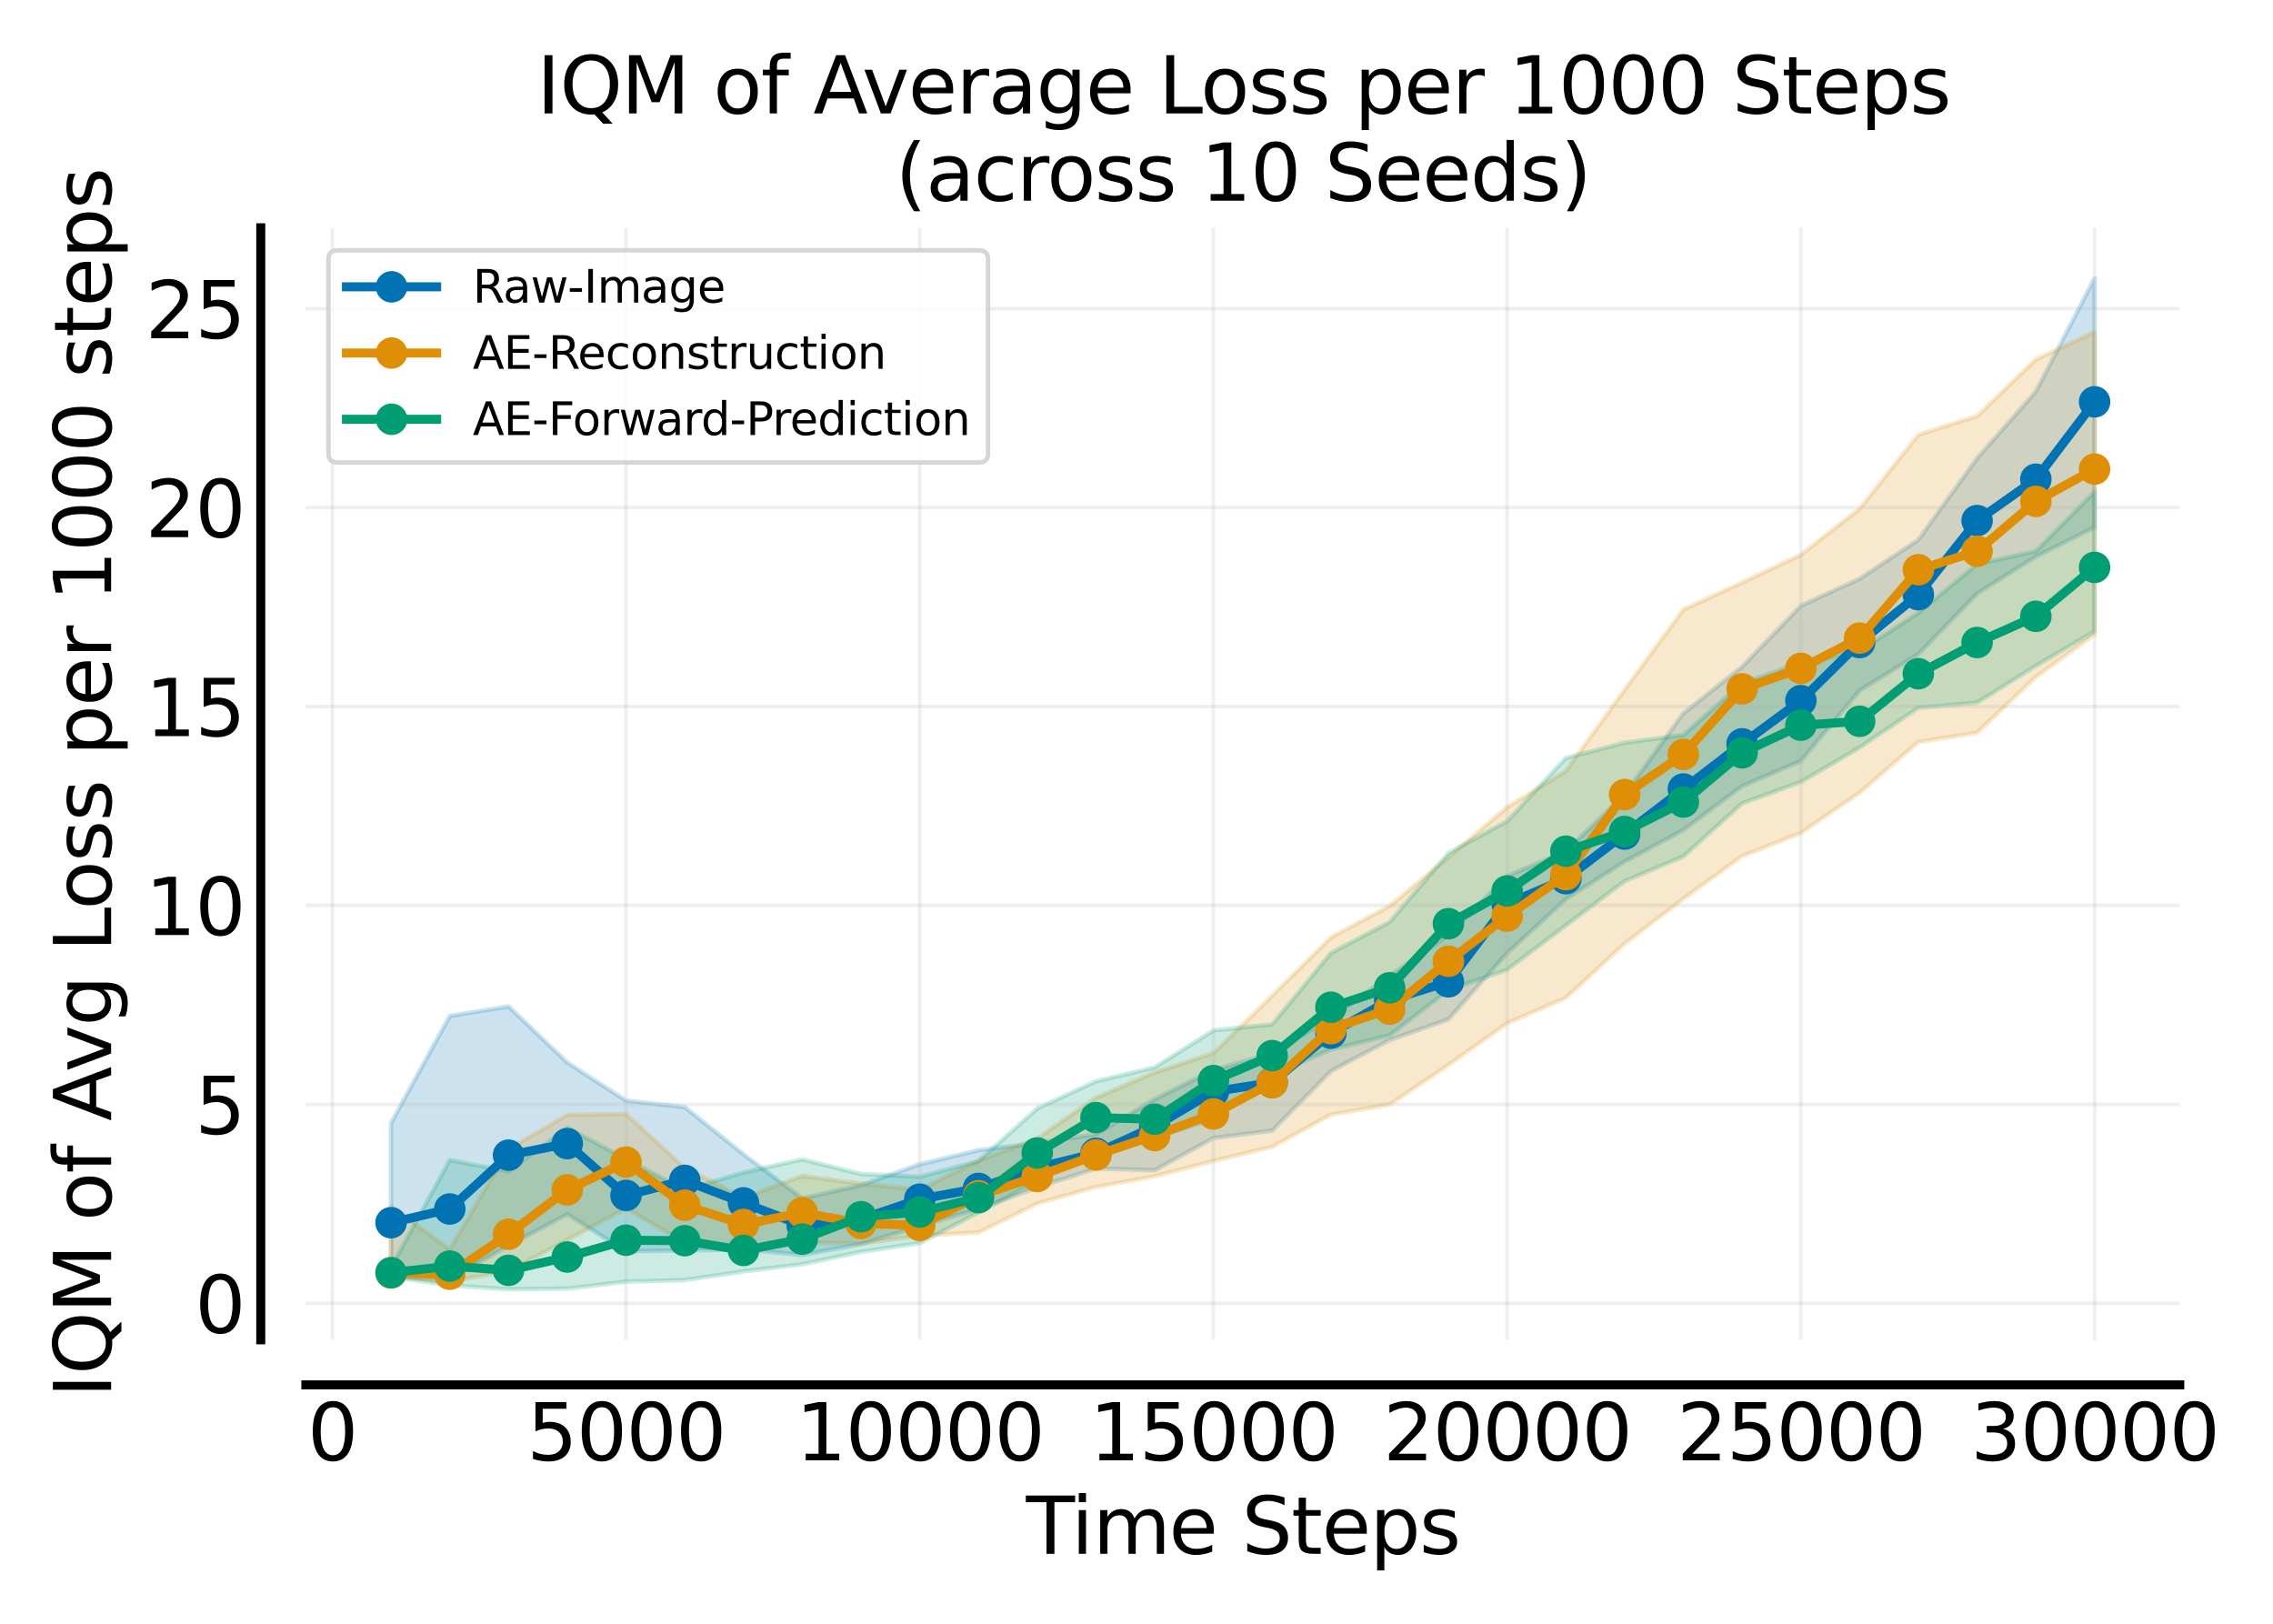 <?xml version="1.0" encoding="utf-8" standalone="no"?>
<!DOCTYPE svg PUBLIC "-//W3C//DTD SVG 1.1//EN"
  "http://www.w3.org/Graphics/SVG/1.1/DTD/svg11.dtd">
<svg xmlns:xlink="http://www.w3.org/1999/xlink" width="504pt" height="360pt" viewBox="0 0 504 360" xmlns="http://www.w3.org/2000/svg" version="1.1">
 <defs>
  <style type="text/css">*{stroke-linejoin: round; stroke-linecap: butt}</style>
 </defs>
 <g id="figure_1">
  <g id="patch_1">
   <path d="M 0 360 
L 504 360 
L 504 0 
L 0 0 
z
" style="fill: #ffffff"/>
  </g>
  <g id="axes_1">
   <g id="patch_2">
    <path d="M 67.82 297.04 
L 483.325 297.04 
L 483.325 50.496 
L 67.82 50.496 
z
" style="fill: #ffffff"/>
   </g>
   <g id="FillBetweenPolyCollection_1">
    <defs>
     <path id="mc55979bae9" d="M 86.707 -111.001 
L 86.707 -77.033 
L 99.732 -76.406 
L 112.757 -83.812 
L 125.782 -90.799 
L 138.807 -82.568 
L 151.833 -82.761 
L 164.858 -82.997 
L 177.883 -81.768 
L 190.908 -84.177 
L 203.934 -88.218 
L 216.959 -91.927 
L 229.984 -96.747 
L 243.009 -100.936 
L 256.034 -100.548 
L 269.06 -107.684 
L 282.085 -109.328 
L 295.11 -122.529 
L 308.135 -129.436 
L 321.161 -133.997 
L 334.186 -148.703 
L 347.211 -160.654 
L 360.236 -168.991 
L 373.261 -175.974 
L 386.287 -185.724 
L 399.312 -191.294 
L 412.337 -206.9 
L 425.362 -214.961 
L 438.388 -228.413 
L 451.413 -236.607 
L 464.438 -243.094 
L 464.438 -298.297 
L 464.438 -298.297 
L 451.413 -273.179 
L 438.388 -258.382 
L 425.362 -240.324 
L 412.337 -231.673 
L 399.312 -225.692 
L 386.287 -212.171 
L 373.261 -201.853 
L 360.236 -183.86 
L 347.211 -171.293 
L 334.186 -165.749 
L 321.161 -152.716 
L 308.135 -143.675 
L 295.11 -134.268 
L 282.085 -126.481 
L 269.06 -122.751 
L 256.034 -116.295 
L 243.009 -108.526 
L 229.984 -106.572 
L 216.959 -104.978 
L 203.934 -101.858 
L 190.908 -97.236 
L 177.883 -94.294 
L 164.858 -104.092 
L 151.833 -114.53 
L 138.807 -115.983 
L 125.782 -124.427 
L 112.757 -136.864 
L 99.732 -134.738 
L 86.707 -111.001 
z
" style="stroke: #0173b2; stroke-opacity: 0.2"/>
    </defs>
    <g clip-path="url(#p37fbf33287)">
     <use xlink:href="#mc55979bae9" x="0" y="360" style="fill: #0173b2; fill-opacity: 0.2; stroke: #0173b2; stroke-opacity: 0.2"/>
    </g>
   </g>
   <g id="FillBetweenPolyCollection_2">
    <defs>
     <path id="m2cd47abe73" d="M 86.707 -92.564 
L 86.707 -76.994 
L 99.732 -75.855 
L 112.757 -78.19 
L 125.782 -85.089 
L 138.807 -92.073 
L 151.833 -84.459 
L 164.858 -83.136 
L 177.883 -84.504 
L 190.908 -84.293 
L 203.934 -86.051 
L 216.959 -86.746 
L 229.984 -93.181 
L 243.009 -96.829 
L 256.034 -99.205 
L 269.06 -102.588 
L 282.085 -105.747 
L 295.11 -112.867 
L 308.135 -115.125 
L 321.161 -123.886 
L 334.186 -133.149 
L 347.211 -138.767 
L 360.236 -150.79 
L 373.261 -160.731 
L 386.287 -170.203 
L 399.312 -175.312 
L 412.337 -184.25 
L 425.362 -195.483 
L 438.388 -197.554 
L 451.413 -209.903 
L 464.438 -219.338 
L 464.438 -286.398 
L 464.438 -286.398 
L 451.413 -280.309 
L 438.388 -267.761 
L 425.362 -263.605 
L 412.337 -247.18 
L 399.312 -237.019 
L 386.287 -230.841 
L 373.261 -224.857 
L 360.236 -207.069 
L 347.211 -189.072 
L 334.186 -181.031 
L 321.161 -169.93 
L 308.135 -159.14 
L 295.11 -152.16 
L 282.085 -139.24 
L 269.06 -126.488 
L 256.034 -122.197 
L 243.009 -116.628 
L 229.984 -107.582 
L 216.959 -102.666 
L 203.934 -96.213 
L 190.908 -97.557 
L 177.883 -99.263 
L 164.858 -94.472 
L 151.833 -101.077 
L 138.807 -113.007 
L 125.782 -112.824 
L 112.757 -105.199 
L 99.732 -83.015 
L 86.707 -92.564 
z
" style="stroke: #de8f05; stroke-opacity: 0.2"/>
    </defs>
    <g clip-path="url(#p37fbf33287)">
     <use xlink:href="#m2cd47abe73" x="0" y="360" style="fill: #de8f05; fill-opacity: 0.2; stroke: #de8f05; stroke-opacity: 0.2"/>
    </g>
   </g>
   <g id="FillBetweenPolyCollection_3">
    <defs>
     <path id="mcc36624b7c" d="M 86.707 -79.047 
L 86.707 -76.951 
L 99.732 -75.006 
L 112.757 -74.167 
L 125.782 -74.302 
L 138.807 -75.839 
L 151.833 -76.19 
L 164.858 -78.124 
L 177.883 -79.703 
L 190.908 -82.454 
L 203.934 -84.399 
L 216.959 -91.179 
L 229.984 -98.162 
L 243.009 -105.327 
L 256.034 -107.792 
L 269.06 -111.927 
L 282.085 -121.708 
L 295.11 -127.294 
L 308.135 -130.464 
L 321.161 -140.492 
L 334.186 -144.998 
L 347.211 -154.848 
L 360.236 -164.638 
L 373.261 -170.12 
L 386.287 -181.905 
L 399.312 -186.626 
L 412.337 -194.253 
L 425.362 -203.09 
L 438.388 -204.216 
L 451.413 -212.375 
L 464.438 -220.04 
L 464.438 -250.97 
L 464.438 -250.97 
L 451.413 -237.774 
L 438.388 -234.924 
L 425.362 -224.095 
L 412.337 -215.661 
L 399.312 -213.02 
L 386.287 -208.534 
L 373.261 -197.052 
L 360.236 -195.31 
L 347.211 -191.954 
L 334.186 -177.953 
L 321.161 -170.853 
L 308.135 -155.57 
L 295.11 -148.698 
L 282.085 -132.873 
L 269.06 -131.542 
L 256.034 -123.345 
L 243.009 -120.252 
L 229.984 -114.229 
L 216.959 -102.552 
L 203.934 -99.112 
L 190.908 -99.715 
L 177.883 -102.938 
L 164.858 -100.057 
L 151.833 -96.196 
L 138.807 -103.004 
L 125.782 -109.992 
L 112.757 -100.286 
L 99.732 -102.794 
L 86.707 -79.047 
z
" style="stroke: #029e73; stroke-opacity: 0.2"/>
    </defs>
    <g clip-path="url(#p37fbf33287)">
     <use xlink:href="#mcc36624b7c" x="0" y="360" style="fill: #029e73; fill-opacity: 0.2; stroke: #029e73; stroke-opacity: 0.2"/>
    </g>
   </g>
   <g id="matplotlib.axis_1">
    <g id="xtick_1">
     <g id="line2d_1">
      <path d="M 73.681 297.04 
L 73.681 50.496 
" clip-path="url(#p37fbf33287)" style="fill: none; stroke: #b0b0b0; stroke-opacity: 0.2; stroke-width: 0.8; stroke-linecap: square"/>
     </g>
     <g id="line2d_2">
      <defs>
       <path id="mcc39ec181d" d="M 0 0 
L 0 0.1 
" style="stroke: #000000; stroke-width: 0.1"/>
      </defs>
      <g>
       <use xlink:href="#mcc39ec181d" x="73.681" y="307.04" style="stroke: #000000; stroke-width: 0.1"/>
      </g>
     </g>
     <g id="text_1">
      <!-- 0 -->
      <g transform="translate(68.184 323.77) scale(0.173 -0.173)">
       <defs>
        <path id="DejaVuSans-30" d="M 2034 4250 
Q 1547 4250 1301 3770 
Q 1056 3291 1056 2328 
Q 1056 1369 1301 889 
Q 1547 409 2034 409 
Q 2525 409 2770 889 
Q 3016 1369 3016 2328 
Q 3016 3291 2770 3770 
Q 2525 4250 2034 4250 
z
M 2034 4750 
Q 2819 4750 3233 4129 
Q 3647 3509 3647 2328 
Q 3647 1150 3233 529 
Q 2819 -91 2034 -91 
Q 1250 -91 836 529 
Q 422 1150 422 2328 
Q 422 3509 836 4129 
Q 1250 4750 2034 4750 
z
" transform="scale(0.016)"/>
       </defs>
       <use xlink:href="#DejaVuSans-30"/>
      </g>
     </g>
    </g>
    <g id="xtick_2">
     <g id="line2d_3">
      <path d="M 138.807 297.04 
L 138.807 50.496 
" clip-path="url(#p37fbf33287)" style="fill: none; stroke: #b0b0b0; stroke-opacity: 0.2; stroke-width: 0.8; stroke-linecap: square"/>
     </g>
     <g id="line2d_4">
      <g>
       <use xlink:href="#mcc39ec181d" x="138.807" y="307.04" style="stroke: #000000; stroke-width: 0.1"/>
      </g>
     </g>
     <g id="text_2">
      <!-- 5000 -->
      <g transform="translate(116.819 323.77) scale(0.173 -0.173)">
       <defs>
        <path id="DejaVuSans-35" d="M 691 4666 
L 3169 4666 
L 3169 4134 
L 1269 4134 
L 1269 2991 
Q 1406 3038 1543 3061 
Q 1681 3084 1819 3084 
Q 2600 3084 3056 2656 
Q 3513 2228 3513 1497 
Q 3513 744 3044 326 
Q 2575 -91 1722 -91 
Q 1428 -91 1123 -41 
Q 819 9 494 109 
L 494 744 
Q 775 591 1075 516 
Q 1375 441 1709 441 
Q 2250 441 2565 725 
Q 2881 1009 2881 1497 
Q 2881 1984 2565 2268 
Q 2250 2553 1709 2553 
Q 1456 2553 1204 2497 
Q 953 2441 691 2322 
L 691 4666 
z
" transform="scale(0.016)"/>
       </defs>
       <use xlink:href="#DejaVuSans-35"/>
       <use xlink:href="#DejaVuSans-30" transform="translate(63.623 0)"/>
       <use xlink:href="#DejaVuSans-30" transform="translate(127.246 0)"/>
       <use xlink:href="#DejaVuSans-30" transform="translate(190.869 0)"/>
      </g>
     </g>
    </g>
    <g id="xtick_3">
     <g id="line2d_5">
      <path d="M 203.934 297.04 
L 203.934 50.496 
" clip-path="url(#p37fbf33287)" style="fill: none; stroke: #b0b0b0; stroke-opacity: 0.2; stroke-width: 0.8; stroke-linecap: square"/>
     </g>
     <g id="line2d_6">
      <g>
       <use xlink:href="#mcc39ec181d" x="203.934" y="307.04" style="stroke: #000000; stroke-width: 0.1"/>
      </g>
     </g>
     <g id="text_3">
      <!-- 10000 -->
      <g transform="translate(176.448 323.77) scale(0.173 -0.173)">
       <defs>
        <path id="DejaVuSans-31" d="M 794 531 
L 1825 531 
L 1825 4091 
L 703 3866 
L 703 4441 
L 1819 4666 
L 2450 4666 
L 2450 531 
L 3481 531 
L 3481 0 
L 794 0 
L 794 531 
z
" transform="scale(0.016)"/>
       </defs>
       <use xlink:href="#DejaVuSans-31"/>
       <use xlink:href="#DejaVuSans-30" transform="translate(63.623 0)"/>
       <use xlink:href="#DejaVuSans-30" transform="translate(127.246 0)"/>
       <use xlink:href="#DejaVuSans-30" transform="translate(190.869 0)"/>
       <use xlink:href="#DejaVuSans-30" transform="translate(254.492 0)"/>
      </g>
     </g>
    </g>
    <g id="xtick_4">
     <g id="line2d_7">
      <path d="M 269.06 297.04 
L 269.06 50.496 
" clip-path="url(#p37fbf33287)" style="fill: none; stroke: #b0b0b0; stroke-opacity: 0.2; stroke-width: 0.8; stroke-linecap: square"/>
     </g>
     <g id="line2d_8">
      <g>
       <use xlink:href="#mcc39ec181d" x="269.06" y="307.04" style="stroke: #000000; stroke-width: 0.1"/>
      </g>
     </g>
     <g id="text_4">
      <!-- 15000 -->
      <g transform="translate(241.574 323.77) scale(0.173 -0.173)">
       <use xlink:href="#DejaVuSans-31"/>
       <use xlink:href="#DejaVuSans-35" transform="translate(63.623 0)"/>
       <use xlink:href="#DejaVuSans-30" transform="translate(127.246 0)"/>
       <use xlink:href="#DejaVuSans-30" transform="translate(190.869 0)"/>
       <use xlink:href="#DejaVuSans-30" transform="translate(254.492 0)"/>
      </g>
     </g>
    </g>
    <g id="xtick_5">
     <g id="line2d_9">
      <path d="M 334.186 297.04 
L 334.186 50.496 
" clip-path="url(#p37fbf33287)" style="fill: none; stroke: #b0b0b0; stroke-opacity: 0.2; stroke-width: 0.8; stroke-linecap: square"/>
     </g>
     <g id="line2d_10">
      <g>
       <use xlink:href="#mcc39ec181d" x="334.186" y="307.04" style="stroke: #000000; stroke-width: 0.1"/>
      </g>
     </g>
     <g id="text_5">
      <!-- 20000 -->
      <g transform="translate(306.7 323.77) scale(0.173 -0.173)">
       <defs>
        <path id="DejaVuSans-32" d="M 1228 531 
L 3431 531 
L 3431 0 
L 469 0 
L 469 531 
Q 828 903 1448 1529 
Q 2069 2156 2228 2338 
Q 2531 2678 2651 2914 
Q 2772 3150 2772 3378 
Q 2772 3750 2511 3984 
Q 2250 4219 1831 4219 
Q 1534 4219 1204 4116 
Q 875 4013 500 3803 
L 500 4441 
Q 881 4594 1212 4672 
Q 1544 4750 1819 4750 
Q 2544 4750 2975 4387 
Q 3406 4025 3406 3419 
Q 3406 3131 3298 2873 
Q 3191 2616 2906 2266 
Q 2828 2175 2409 1742 
Q 1991 1309 1228 531 
z
" transform="scale(0.016)"/>
       </defs>
       <use xlink:href="#DejaVuSans-32"/>
       <use xlink:href="#DejaVuSans-30" transform="translate(63.623 0)"/>
       <use xlink:href="#DejaVuSans-30" transform="translate(127.246 0)"/>
       <use xlink:href="#DejaVuSans-30" transform="translate(190.869 0)"/>
       <use xlink:href="#DejaVuSans-30" transform="translate(254.492 0)"/>
      </g>
     </g>
    </g>
    <g id="xtick_6">
     <g id="line2d_11">
      <path d="M 399.312 297.04 
L 399.312 50.496 
" clip-path="url(#p37fbf33287)" style="fill: none; stroke: #b0b0b0; stroke-opacity: 0.2; stroke-width: 0.8; stroke-linecap: square"/>
     </g>
     <g id="line2d_12">
      <g>
       <use xlink:href="#mcc39ec181d" x="399.312" y="307.04" style="stroke: #000000; stroke-width: 0.1"/>
      </g>
     </g>
     <g id="text_6">
      <!-- 25000 -->
      <g transform="translate(371.826 323.77) scale(0.173 -0.173)">
       <use xlink:href="#DejaVuSans-32"/>
       <use xlink:href="#DejaVuSans-35" transform="translate(63.623 0)"/>
       <use xlink:href="#DejaVuSans-30" transform="translate(127.246 0)"/>
       <use xlink:href="#DejaVuSans-30" transform="translate(190.869 0)"/>
       <use xlink:href="#DejaVuSans-30" transform="translate(254.492 0)"/>
      </g>
     </g>
    </g>
    <g id="xtick_7">
     <g id="line2d_13">
      <path d="M 464.438 297.04 
L 464.438 50.496 
" clip-path="url(#p37fbf33287)" style="fill: none; stroke: #b0b0b0; stroke-opacity: 0.2; stroke-width: 0.8; stroke-linecap: square"/>
     </g>
     <g id="line2d_14">
      <g>
       <use xlink:href="#mcc39ec181d" x="464.438" y="307.04" style="stroke: #000000; stroke-width: 0.1"/>
      </g>
     </g>
     <g id="text_7">
      <!-- 30000 -->
      <g transform="translate(436.952 323.77) scale(0.173 -0.173)">
       <defs>
        <path id="DejaVuSans-33" d="M 2597 2516 
Q 3050 2419 3304 2112 
Q 3559 1806 3559 1356 
Q 3559 666 3084 287 
Q 2609 -91 1734 -91 
Q 1441 -91 1130 -33 
Q 819 25 488 141 
L 488 750 
Q 750 597 1062 519 
Q 1375 441 1716 441 
Q 2309 441 2620 675 
Q 2931 909 2931 1356 
Q 2931 1769 2642 2001 
Q 2353 2234 1838 2234 
L 1294 2234 
L 1294 2753 
L 1863 2753 
Q 2328 2753 2575 2939 
Q 2822 3125 2822 3475 
Q 2822 3834 2567 4026 
Q 2313 4219 1838 4219 
Q 1578 4219 1281 4162 
Q 984 4106 628 3988 
L 628 4550 
Q 988 4650 1302 4700 
Q 1616 4750 1894 4750 
Q 2613 4750 3031 4423 
Q 3450 4097 3450 3541 
Q 3450 3153 3228 2886 
Q 3006 2619 2597 2516 
z
" transform="scale(0.016)"/>
       </defs>
       <use xlink:href="#DejaVuSans-33"/>
       <use xlink:href="#DejaVuSans-30" transform="translate(63.623 0)"/>
       <use xlink:href="#DejaVuSans-30" transform="translate(127.246 0)"/>
       <use xlink:href="#DejaVuSans-30" transform="translate(190.869 0)"/>
       <use xlink:href="#DejaVuSans-30" transform="translate(254.492 0)"/>
      </g>
     </g>
    </g>
    <g id="text_8">
     <!-- Time Steps -->
     <g transform="translate(227.512 344.494) scale(0.173 -0.173)">
      <defs>
       <path id="DejaVuSans-54" d="M -19 4666 
L 3928 4666 
L 3928 4134 
L 2272 4134 
L 2272 0 
L 1638 0 
L 1638 4134 
L -19 4134 
L -19 4666 
z
" transform="scale(0.016)"/>
       <path id="DejaVuSans-69" d="M 603 3500 
L 1178 3500 
L 1178 0 
L 603 0 
L 603 3500 
z
M 603 4863 
L 1178 4863 
L 1178 4134 
L 603 4134 
L 603 4863 
z
" transform="scale(0.016)"/>
       <path id="DejaVuSans-6d" d="M 3328 2828 
Q 3544 3216 3844 3400 
Q 4144 3584 4550 3584 
Q 5097 3584 5394 3201 
Q 5691 2819 5691 2113 
L 5691 0 
L 5113 0 
L 5113 2094 
Q 5113 2597 4934 2840 
Q 4756 3084 4391 3084 
Q 3944 3084 3684 2787 
Q 3425 2491 3425 1978 
L 3425 0 
L 2847 0 
L 2847 2094 
Q 2847 2600 2669 2842 
Q 2491 3084 2119 3084 
Q 1678 3084 1418 2786 
Q 1159 2488 1159 1978 
L 1159 0 
L 581 0 
L 581 3500 
L 1159 3500 
L 1159 2956 
Q 1356 3278 1631 3431 
Q 1906 3584 2284 3584 
Q 2666 3584 2933 3390 
Q 3200 3197 3328 2828 
z
" transform="scale(0.016)"/>
       <path id="DejaVuSans-65" d="M 3597 1894 
L 3597 1613 
L 953 1613 
Q 991 1019 1311 708 
Q 1631 397 2203 397 
Q 2534 397 2845 478 
Q 3156 559 3463 722 
L 3463 178 
Q 3153 47 2828 -22 
Q 2503 -91 2169 -91 
Q 1331 -91 842 396 
Q 353 884 353 1716 
Q 353 2575 817 3079 
Q 1281 3584 2069 3584 
Q 2775 3584 3186 3129 
Q 3597 2675 3597 1894 
z
M 3022 2063 
Q 3016 2534 2758 2815 
Q 2500 3097 2075 3097 
Q 1594 3097 1305 2825 
Q 1016 2553 972 2059 
L 3022 2063 
z
" transform="scale(0.016)"/>
       <path id="DejaVuSans-20" transform="scale(0.016)"/>
       <path id="DejaVuSans-53" d="M 3425 4513 
L 3425 3897 
Q 3066 4069 2747 4153 
Q 2428 4238 2131 4238 
Q 1616 4238 1336 4038 
Q 1056 3838 1056 3469 
Q 1056 3159 1242 3001 
Q 1428 2844 1947 2747 
L 2328 2669 
Q 3034 2534 3370 2195 
Q 3706 1856 3706 1288 
Q 3706 609 3251 259 
Q 2797 -91 1919 -91 
Q 1588 -91 1214 -16 
Q 841 59 441 206 
L 441 856 
Q 825 641 1194 531 
Q 1563 422 1919 422 
Q 2459 422 2753 634 
Q 3047 847 3047 1241 
Q 3047 1584 2836 1778 
Q 2625 1972 2144 2069 
L 1759 2144 
Q 1053 2284 737 2584 
Q 422 2884 422 3419 
Q 422 4038 858 4394 
Q 1294 4750 2059 4750 
Q 2388 4750 2728 4690 
Q 3069 4631 3425 4513 
z
" transform="scale(0.016)"/>
       <path id="DejaVuSans-74" d="M 1172 4494 
L 1172 3500 
L 2356 3500 
L 2356 3053 
L 1172 3053 
L 1172 1153 
Q 1172 725 1289 603 
Q 1406 481 1766 481 
L 2356 481 
L 2356 0 
L 1766 0 
Q 1100 0 847 248 
Q 594 497 594 1153 
L 594 3053 
L 172 3053 
L 172 3500 
L 594 3500 
L 594 4494 
L 1172 4494 
z
" transform="scale(0.016)"/>
       <path id="DejaVuSans-70" d="M 1159 525 
L 1159 -1331 
L 581 -1331 
L 581 3500 
L 1159 3500 
L 1159 2969 
Q 1341 3281 1617 3432 
Q 1894 3584 2278 3584 
Q 2916 3584 3314 3078 
Q 3713 2572 3713 1747 
Q 3713 922 3314 415 
Q 2916 -91 2278 -91 
Q 1894 -91 1617 61 
Q 1341 213 1159 525 
z
M 3116 1747 
Q 3116 2381 2855 2742 
Q 2594 3103 2138 3103 
Q 1681 3103 1420 2742 
Q 1159 2381 1159 1747 
Q 1159 1113 1420 752 
Q 1681 391 2138 391 
Q 2594 391 2855 752 
Q 3116 1113 3116 1747 
z
" transform="scale(0.016)"/>
       <path id="DejaVuSans-73" d="M 2834 3397 
L 2834 2853 
Q 2591 2978 2328 3040 
Q 2066 3103 1784 3103 
Q 1356 3103 1142 2972 
Q 928 2841 928 2578 
Q 928 2378 1081 2264 
Q 1234 2150 1697 2047 
L 1894 2003 
Q 2506 1872 2764 1633 
Q 3022 1394 3022 966 
Q 3022 478 2636 193 
Q 2250 -91 1575 -91 
Q 1294 -91 989 -36 
Q 684 19 347 128 
L 347 722 
Q 666 556 975 473 
Q 1284 391 1588 391 
Q 1994 391 2212 530 
Q 2431 669 2431 922 
Q 2431 1156 2273 1281 
Q 2116 1406 1581 1522 
L 1381 1569 
Q 847 1681 609 1914 
Q 372 2147 372 2553 
Q 372 3047 722 3315 
Q 1072 3584 1716 3584 
Q 2034 3584 2315 3537 
Q 2597 3491 2834 3397 
z
" transform="scale(0.016)"/>
      </defs>
      <use xlink:href="#DejaVuSans-54"/>
      <use xlink:href="#DejaVuSans-69" transform="translate(57.959 0)"/>
      <use xlink:href="#DejaVuSans-6d" transform="translate(85.742 0)"/>
      <use xlink:href="#DejaVuSans-65" transform="translate(183.154 0)"/>
      <use xlink:href="#DejaVuSans-20" transform="translate(244.678 0)"/>
      <use xlink:href="#DejaVuSans-53" transform="translate(276.465 0)"/>
      <use xlink:href="#DejaVuSans-74" transform="translate(339.941 0)"/>
      <use xlink:href="#DejaVuSans-65" transform="translate(379.15 0)"/>
      <use xlink:href="#DejaVuSans-70" transform="translate(440.674 0)"/>
      <use xlink:href="#DejaVuSans-73" transform="translate(504.15 0)"/>
     </g>
    </g>
   </g>
   <g id="matplotlib.axis_2">
    <g id="ytick_1">
     <g id="line2d_15">
      <path d="M 67.82 288.944 
L 483.325 288.944 
" clip-path="url(#p37fbf33287)" style="fill: none; stroke: #b0b0b0; stroke-opacity: 0.2; stroke-width: 0.8; stroke-linecap: square"/>
     </g>
     <g id="line2d_16">
      <defs>
       <path id="mbcbaea7dc8" d="M 0 0 
L -0.1 0 
" style="stroke: #000000; stroke-width: 0.1"/>
      </defs>
      <g>
       <use xlink:href="#mbcbaea7dc8" x="57.82" y="288.944" style="stroke: #000000; stroke-width: 0.1"/>
      </g>
     </g>
     <g id="text_9">
      <!-- 0 -->
      <g transform="translate(43.226 295.509) scale(0.173 -0.173)">
       <use xlink:href="#DejaVuSans-30"/>
      </g>
     </g>
    </g>
    <g id="ytick_2">
     <g id="line2d_17">
      <path d="M 67.82 244.841 
L 483.325 244.841 
" clip-path="url(#p37fbf33287)" style="fill: none; stroke: #b0b0b0; stroke-opacity: 0.2; stroke-width: 0.8; stroke-linecap: square"/>
     </g>
     <g id="line2d_18">
      <g>
       <use xlink:href="#mbcbaea7dc8" x="57.82" y="244.841" style="stroke: #000000; stroke-width: 0.1"/>
      </g>
     </g>
     <g id="text_10">
      <!-- 5 -->
      <g transform="translate(43.226 251.406) scale(0.173 -0.173)">
       <use xlink:href="#DejaVuSans-35"/>
      </g>
     </g>
    </g>
    <g id="ytick_3">
     <g id="line2d_19">
      <path d="M 67.82 200.738 
L 483.325 200.738 
" clip-path="url(#p37fbf33287)" style="fill: none; stroke: #b0b0b0; stroke-opacity: 0.2; stroke-width: 0.8; stroke-linecap: square"/>
     </g>
     <g id="line2d_20">
      <g>
       <use xlink:href="#mbcbaea7dc8" x="57.82" y="200.738" style="stroke: #000000; stroke-width: 0.1"/>
      </g>
     </g>
     <g id="text_11">
      <!-- 10 -->
      <g transform="translate(32.231 207.303) scale(0.173 -0.173)">
       <use xlink:href="#DejaVuSans-31"/>
       <use xlink:href="#DejaVuSans-30" transform="translate(63.623 0)"/>
      </g>
     </g>
    </g>
    <g id="ytick_4">
     <g id="line2d_21">
      <path d="M 67.82 156.635 
L 483.325 156.635 
" clip-path="url(#p37fbf33287)" style="fill: none; stroke: #b0b0b0; stroke-opacity: 0.2; stroke-width: 0.8; stroke-linecap: square"/>
     </g>
     <g id="line2d_22">
      <g>
       <use xlink:href="#mbcbaea7dc8" x="57.82" y="156.635" style="stroke: #000000; stroke-width: 0.1"/>
      </g>
     </g>
     <g id="text_12">
      <!-- 15 -->
      <g transform="translate(32.231 163.2) scale(0.173 -0.173)">
       <use xlink:href="#DejaVuSans-31"/>
       <use xlink:href="#DejaVuSans-35" transform="translate(63.623 0)"/>
      </g>
     </g>
    </g>
    <g id="ytick_5">
     <g id="line2d_23">
      <path d="M 67.82 112.532 
L 483.325 112.532 
" clip-path="url(#p37fbf33287)" style="fill: none; stroke: #b0b0b0; stroke-opacity: 0.2; stroke-width: 0.8; stroke-linecap: square"/>
     </g>
     <g id="line2d_24">
      <g>
       <use xlink:href="#mbcbaea7dc8" x="57.82" y="112.532" style="stroke: #000000; stroke-width: 0.1"/>
      </g>
     </g>
     <g id="text_13">
      <!-- 20 -->
      <g transform="translate(32.231 119.097) scale(0.173 -0.173)">
       <use xlink:href="#DejaVuSans-32"/>
       <use xlink:href="#DejaVuSans-30" transform="translate(63.623 0)"/>
      </g>
     </g>
    </g>
    <g id="ytick_6">
     <g id="line2d_25">
      <path d="M 67.82 68.429 
L 483.325 68.429 
" clip-path="url(#p37fbf33287)" style="fill: none; stroke: #b0b0b0; stroke-opacity: 0.2; stroke-width: 0.8; stroke-linecap: square"/>
     </g>
     <g id="line2d_26">
      <g>
       <use xlink:href="#mbcbaea7dc8" x="57.82" y="68.429" style="stroke: #000000; stroke-width: 0.1"/>
      </g>
     </g>
     <g id="text_14">
      <!-- 25 -->
      <g transform="translate(32.231 74.994) scale(0.173 -0.173)">
       <use xlink:href="#DejaVuSans-32"/>
       <use xlink:href="#DejaVuSans-35" transform="translate(63.623 0)"/>
      </g>
     </g>
    </g>
    <g id="text_15">
     <!-- IQM of Avg Loss per 1000 steps -->
     <g transform="translate(24.637 309.861) rotate(-90) scale(0.173 -0.173)">
      <defs>
       <path id="DejaVuSans-49" d="M 628 4666 
L 1259 4666 
L 1259 0 
L 628 0 
L 628 4666 
z
" transform="scale(0.016)"/>
       <path id="DejaVuSans-51" d="M 2522 4238 
Q 1834 4238 1429 3725 
Q 1025 3213 1025 2328 
Q 1025 1447 1429 934 
Q 1834 422 2522 422 
Q 3209 422 3611 934 
Q 4013 1447 4013 2328 
Q 4013 3213 3611 3725 
Q 3209 4238 2522 4238 
z
M 3406 84 
L 4238 -825 
L 3475 -825 
L 2784 -78 
Q 2681 -84 2626 -87 
Q 2572 -91 2522 -91 
Q 1538 -91 948 567 
Q 359 1225 359 2328 
Q 359 3434 948 4092 
Q 1538 4750 2522 4750 
Q 3503 4750 4090 4092 
Q 4678 3434 4678 2328 
Q 4678 1516 4351 937 
Q 4025 359 3406 84 
z
" transform="scale(0.016)"/>
       <path id="DejaVuSans-4d" d="M 628 4666 
L 1569 4666 
L 2759 1491 
L 3956 4666 
L 4897 4666 
L 4897 0 
L 4281 0 
L 4281 4097 
L 3078 897 
L 2444 897 
L 1241 4097 
L 1241 0 
L 628 0 
L 628 4666 
z
" transform="scale(0.016)"/>
       <path id="DejaVuSans-6f" d="M 1959 3097 
Q 1497 3097 1228 2736 
Q 959 2375 959 1747 
Q 959 1119 1226 758 
Q 1494 397 1959 397 
Q 2419 397 2687 759 
Q 2956 1122 2956 1747 
Q 2956 2369 2687 2733 
Q 2419 3097 1959 3097 
z
M 1959 3584 
Q 2709 3584 3137 3096 
Q 3566 2609 3566 1747 
Q 3566 888 3137 398 
Q 2709 -91 1959 -91 
Q 1206 -91 779 398 
Q 353 888 353 1747 
Q 353 2609 779 3096 
Q 1206 3584 1959 3584 
z
" transform="scale(0.016)"/>
       <path id="DejaVuSans-66" d="M 2375 4863 
L 2375 4384 
L 1825 4384 
Q 1516 4384 1395 4259 
Q 1275 4134 1275 3809 
L 1275 3500 
L 2222 3500 
L 2222 3053 
L 1275 3053 
L 1275 0 
L 697 0 
L 697 3053 
L 147 3053 
L 147 3500 
L 697 3500 
L 697 3744 
Q 697 4328 969 4595 
Q 1241 4863 1831 4863 
L 2375 4863 
z
" transform="scale(0.016)"/>
       <path id="DejaVuSans-41" d="M 2188 4044 
L 1331 1722 
L 3047 1722 
L 2188 4044 
z
M 1831 4666 
L 2547 4666 
L 4325 0 
L 3669 0 
L 3244 1197 
L 1141 1197 
L 716 0 
L 50 0 
L 1831 4666 
z
" transform="scale(0.016)"/>
       <path id="DejaVuSans-76" d="M 191 3500 
L 800 3500 
L 1894 563 
L 2988 3500 
L 3597 3500 
L 2284 0 
L 1503 0 
L 191 3500 
z
" transform="scale(0.016)"/>
       <path id="DejaVuSans-67" d="M 2906 1791 
Q 2906 2416 2648 2759 
Q 2391 3103 1925 3103 
Q 1463 3103 1205 2759 
Q 947 2416 947 1791 
Q 947 1169 1205 825 
Q 1463 481 1925 481 
Q 2391 481 2648 825 
Q 2906 1169 2906 1791 
z
M 3481 434 
Q 3481 -459 3084 -895 
Q 2688 -1331 1869 -1331 
Q 1566 -1331 1297 -1286 
Q 1028 -1241 775 -1147 
L 775 -588 
Q 1028 -725 1275 -790 
Q 1522 -856 1778 -856 
Q 2344 -856 2625 -561 
Q 2906 -266 2906 331 
L 2906 616 
Q 2728 306 2450 153 
Q 2172 0 1784 0 
Q 1141 0 747 490 
Q 353 981 353 1791 
Q 353 2603 747 3093 
Q 1141 3584 1784 3584 
Q 2172 3584 2450 3431 
Q 2728 3278 2906 2969 
L 2906 3500 
L 3481 3500 
L 3481 434 
z
" transform="scale(0.016)"/>
       <path id="DejaVuSans-4c" d="M 628 4666 
L 1259 4666 
L 1259 531 
L 3531 531 
L 3531 0 
L 628 0 
L 628 4666 
z
" transform="scale(0.016)"/>
       <path id="DejaVuSans-72" d="M 2631 2963 
Q 2534 3019 2420 3045 
Q 2306 3072 2169 3072 
Q 1681 3072 1420 2755 
Q 1159 2438 1159 1844 
L 1159 0 
L 581 0 
L 581 3500 
L 1159 3500 
L 1159 2956 
Q 1341 3275 1631 3429 
Q 1922 3584 2338 3584 
Q 2397 3584 2469 3576 
Q 2541 3569 2628 3553 
L 2631 2963 
z
" transform="scale(0.016)"/>
      </defs>
      <use xlink:href="#DejaVuSans-49"/>
      <use xlink:href="#DejaVuSans-51" transform="translate(29.492 0)"/>
      <use xlink:href="#DejaVuSans-4d" transform="translate(108.203 0)"/>
      <use xlink:href="#DejaVuSans-20" transform="translate(194.482 0)"/>
      <use xlink:href="#DejaVuSans-6f" transform="translate(226.27 0)"/>
      <use xlink:href="#DejaVuSans-66" transform="translate(287.451 0)"/>
      <use xlink:href="#DejaVuSans-20" transform="translate(322.656 0)"/>
      <use xlink:href="#DejaVuSans-41" transform="translate(354.443 0)"/>
      <use xlink:href="#DejaVuSans-76" transform="translate(416.977 0)"/>
      <use xlink:href="#DejaVuSans-67" transform="translate(476.156 0)"/>
      <use xlink:href="#DejaVuSans-20" transform="translate(539.633 0)"/>
      <use xlink:href="#DejaVuSans-4c" transform="translate(571.42 0)"/>
      <use xlink:href="#DejaVuSans-6f" transform="translate(625.383 0)"/>
      <use xlink:href="#DejaVuSans-73" transform="translate(686.564 0)"/>
      <use xlink:href="#DejaVuSans-73" transform="translate(738.664 0)"/>
      <use xlink:href="#DejaVuSans-20" transform="translate(790.764 0)"/>
      <use xlink:href="#DejaVuSans-70" transform="translate(822.551 0)"/>
      <use xlink:href="#DejaVuSans-65" transform="translate(886.027 0)"/>
      <use xlink:href="#DejaVuSans-72" transform="translate(947.551 0)"/>
      <use xlink:href="#DejaVuSans-20" transform="translate(988.664 0)"/>
      <use xlink:href="#DejaVuSans-31" transform="translate(1020.451 0)"/>
      <use xlink:href="#DejaVuSans-30" transform="translate(1084.074 0)"/>
      <use xlink:href="#DejaVuSans-30" transform="translate(1147.697 0)"/>
      <use xlink:href="#DejaVuSans-30" transform="translate(1211.32 0)"/>
      <use xlink:href="#DejaVuSans-20" transform="translate(1274.943 0)"/>
      <use xlink:href="#DejaVuSans-73" transform="translate(1306.73 0)"/>
      <use xlink:href="#DejaVuSans-74" transform="translate(1358.83 0)"/>
      <use xlink:href="#DejaVuSans-65" transform="translate(1398.039 0)"/>
      <use xlink:href="#DejaVuSans-70" transform="translate(1459.562 0)"/>
      <use xlink:href="#DejaVuSans-73" transform="translate(1523.039 0)"/>
     </g>
    </g>
   </g>
   <g id="line2d_27">
    <path d="M 86.707 271.087 
L 99.732 268.05 
L 112.757 256.118 
L 125.782 253.549 
L 138.807 265.034 
L 151.833 261.705 
L 164.858 266.696 
L 177.883 271.665 
L 190.908 270.294 
L 203.934 265.873 
L 216.959 263.481 
L 229.984 258.902 
L 243.009 255.699 
L 256.034 249.714 
L 269.06 242.028 
L 282.085 240.002 
L 295.11 229.073 
L 308.135 221.731 
L 321.161 217.679 
L 334.186 200.433 
L 347.211 194.809 
L 360.236 184.917 
L 373.261 174.934 
L 386.287 164.922 
L 399.312 155.343 
L 412.337 142.461 
L 425.362 131.852 
L 438.388 115.419 
L 451.413 106.254 
L 464.438 89.087 
" clip-path="url(#p37fbf33287)" style="fill: none; stroke: #0173b2; stroke-width: 2; stroke-linecap: square"/>
    <defs>
     <path id="m0e8eda711c" d="M 0 3 
C 0.796 3 1.559 2.684 2.121 2.121 
C 2.684 1.559 3 0.796 3 0 
C 3 -0.796 2.684 -1.559 2.121 -2.121 
C 1.559 -2.684 0.796 -3 0 -3 
C -0.796 -3 -1.559 -2.684 -2.121 -2.121 
C -2.684 -1.559 -3 -0.796 -3 0 
C -3 0.796 -2.684 1.559 -2.121 2.121 
C -1.559 2.684 -0.796 3 0 3 
z
" style="stroke: #0173b2"/>
    </defs>
    <g clip-path="url(#p37fbf33287)">
     <use xlink:href="#m0e8eda711c" x="86.707" y="271.087" style="fill: #0173b2; stroke: #0173b2"/>
     <use xlink:href="#m0e8eda711c" x="99.732" y="268.05" style="fill: #0173b2; stroke: #0173b2"/>
     <use xlink:href="#m0e8eda711c" x="112.757" y="256.118" style="fill: #0173b2; stroke: #0173b2"/>
     <use xlink:href="#m0e8eda711c" x="125.782" y="253.549" style="fill: #0173b2; stroke: #0173b2"/>
     <use xlink:href="#m0e8eda711c" x="138.807" y="265.034" style="fill: #0173b2; stroke: #0173b2"/>
     <use xlink:href="#m0e8eda711c" x="151.833" y="261.705" style="fill: #0173b2; stroke: #0173b2"/>
     <use xlink:href="#m0e8eda711c" x="164.858" y="266.696" style="fill: #0173b2; stroke: #0173b2"/>
     <use xlink:href="#m0e8eda711c" x="177.883" y="271.665" style="fill: #0173b2; stroke: #0173b2"/>
     <use xlink:href="#m0e8eda711c" x="190.908" y="270.294" style="fill: #0173b2; stroke: #0173b2"/>
     <use xlink:href="#m0e8eda711c" x="203.934" y="265.873" style="fill: #0173b2; stroke: #0173b2"/>
     <use xlink:href="#m0e8eda711c" x="216.959" y="263.481" style="fill: #0173b2; stroke: #0173b2"/>
     <use xlink:href="#m0e8eda711c" x="229.984" y="258.902" style="fill: #0173b2; stroke: #0173b2"/>
     <use xlink:href="#m0e8eda711c" x="243.009" y="255.699" style="fill: #0173b2; stroke: #0173b2"/>
     <use xlink:href="#m0e8eda711c" x="256.034" y="249.714" style="fill: #0173b2; stroke: #0173b2"/>
     <use xlink:href="#m0e8eda711c" x="269.06" y="242.028" style="fill: #0173b2; stroke: #0173b2"/>
     <use xlink:href="#m0e8eda711c" x="282.085" y="240.002" style="fill: #0173b2; stroke: #0173b2"/>
     <use xlink:href="#m0e8eda711c" x="295.11" y="229.073" style="fill: #0173b2; stroke: #0173b2"/>
     <use xlink:href="#m0e8eda711c" x="308.135" y="221.731" style="fill: #0173b2; stroke: #0173b2"/>
     <use xlink:href="#m0e8eda711c" x="321.161" y="217.679" style="fill: #0173b2; stroke: #0173b2"/>
     <use xlink:href="#m0e8eda711c" x="334.186" y="200.433" style="fill: #0173b2; stroke: #0173b2"/>
     <use xlink:href="#m0e8eda711c" x="347.211" y="194.809" style="fill: #0173b2; stroke: #0173b2"/>
     <use xlink:href="#m0e8eda711c" x="360.236" y="184.917" style="fill: #0173b2; stroke: #0173b2"/>
     <use xlink:href="#m0e8eda711c" x="373.261" y="174.934" style="fill: #0173b2; stroke: #0173b2"/>
     <use xlink:href="#m0e8eda711c" x="386.287" y="164.922" style="fill: #0173b2; stroke: #0173b2"/>
     <use xlink:href="#m0e8eda711c" x="399.312" y="155.343" style="fill: #0173b2; stroke: #0173b2"/>
     <use xlink:href="#m0e8eda711c" x="412.337" y="142.461" style="fill: #0173b2; stroke: #0173b2"/>
     <use xlink:href="#m0e8eda711c" x="425.362" y="131.852" style="fill: #0173b2; stroke: #0173b2"/>
     <use xlink:href="#m0e8eda711c" x="438.388" y="115.419" style="fill: #0173b2; stroke: #0173b2"/>
     <use xlink:href="#m0e8eda711c" x="451.413" y="106.254" style="fill: #0173b2; stroke: #0173b2"/>
     <use xlink:href="#m0e8eda711c" x="464.438" y="89.087" style="fill: #0173b2; stroke: #0173b2"/>
    </g>
   </g>
   <g id="line2d_28">
    <path d="M 86.707 282.221 
L 99.732 282.51 
L 112.757 273.642 
L 125.782 263.799 
L 138.807 257.649 
L 151.833 267.208 
L 164.858 271.484 
L 177.883 268.85 
L 190.908 271.234 
L 203.934 271.694 
L 216.959 265.104 
L 229.984 260.829 
L 243.009 256.068 
L 256.034 251.765 
L 269.06 246.971 
L 282.085 240.044 
L 295.11 228.077 
L 308.135 223.735 
L 321.161 213.126 
L 334.186 203.115 
L 347.211 193.926 
L 360.236 176.165 
L 373.261 167.255 
L 386.287 152.729 
L 399.312 148.185 
L 412.337 141.467 
L 425.362 126.312 
L 438.388 122.207 
L 451.413 111.166 
L 464.438 104 
" clip-path="url(#p37fbf33287)" style="fill: none; stroke: #de8f05; stroke-width: 2; stroke-linecap: square"/>
    <defs>
     <path id="m59c9d8366f" d="M 0 3 
C 0.796 3 1.559 2.684 2.121 2.121 
C 2.684 1.559 3 0.796 3 0 
C 3 -0.796 2.684 -1.559 2.121 -2.121 
C 1.559 -2.684 0.796 -3 0 -3 
C -0.796 -3 -1.559 -2.684 -2.121 -2.121 
C -2.684 -1.559 -3 -0.796 -3 0 
C -3 0.796 -2.684 1.559 -2.121 2.121 
C -1.559 2.684 -0.796 3 0 3 
z
" style="stroke: #de8f05"/>
    </defs>
    <g clip-path="url(#p37fbf33287)">
     <use xlink:href="#m59c9d8366f" x="86.707" y="282.221" style="fill: #de8f05; stroke: #de8f05"/>
     <use xlink:href="#m59c9d8366f" x="99.732" y="282.51" style="fill: #de8f05; stroke: #de8f05"/>
     <use xlink:href="#m59c9d8366f" x="112.757" y="273.642" style="fill: #de8f05; stroke: #de8f05"/>
     <use xlink:href="#m59c9d8366f" x="125.782" y="263.799" style="fill: #de8f05; stroke: #de8f05"/>
     <use xlink:href="#m59c9d8366f" x="138.807" y="257.649" style="fill: #de8f05; stroke: #de8f05"/>
     <use xlink:href="#m59c9d8366f" x="151.833" y="267.208" style="fill: #de8f05; stroke: #de8f05"/>
     <use xlink:href="#m59c9d8366f" x="164.858" y="271.484" style="fill: #de8f05; stroke: #de8f05"/>
     <use xlink:href="#m59c9d8366f" x="177.883" y="268.85" style="fill: #de8f05; stroke: #de8f05"/>
     <use xlink:href="#m59c9d8366f" x="190.908" y="271.234" style="fill: #de8f05; stroke: #de8f05"/>
     <use xlink:href="#m59c9d8366f" x="203.934" y="271.694" style="fill: #de8f05; stroke: #de8f05"/>
     <use xlink:href="#m59c9d8366f" x="216.959" y="265.104" style="fill: #de8f05; stroke: #de8f05"/>
     <use xlink:href="#m59c9d8366f" x="229.984" y="260.829" style="fill: #de8f05; stroke: #de8f05"/>
     <use xlink:href="#m59c9d8366f" x="243.009" y="256.068" style="fill: #de8f05; stroke: #de8f05"/>
     <use xlink:href="#m59c9d8366f" x="256.034" y="251.765" style="fill: #de8f05; stroke: #de8f05"/>
     <use xlink:href="#m59c9d8366f" x="269.06" y="246.971" style="fill: #de8f05; stroke: #de8f05"/>
     <use xlink:href="#m59c9d8366f" x="282.085" y="240.044" style="fill: #de8f05; stroke: #de8f05"/>
     <use xlink:href="#m59c9d8366f" x="295.11" y="228.077" style="fill: #de8f05; stroke: #de8f05"/>
     <use xlink:href="#m59c9d8366f" x="308.135" y="223.735" style="fill: #de8f05; stroke: #de8f05"/>
     <use xlink:href="#m59c9d8366f" x="321.161" y="213.126" style="fill: #de8f05; stroke: #de8f05"/>
     <use xlink:href="#m59c9d8366f" x="334.186" y="203.115" style="fill: #de8f05; stroke: #de8f05"/>
     <use xlink:href="#m59c9d8366f" x="347.211" y="193.926" style="fill: #de8f05; stroke: #de8f05"/>
     <use xlink:href="#m59c9d8366f" x="360.236" y="176.165" style="fill: #de8f05; stroke: #de8f05"/>
     <use xlink:href="#m59c9d8366f" x="373.261" y="167.255" style="fill: #de8f05; stroke: #de8f05"/>
     <use xlink:href="#m59c9d8366f" x="386.287" y="152.729" style="fill: #de8f05; stroke: #de8f05"/>
     <use xlink:href="#m59c9d8366f" x="399.312" y="148.185" style="fill: #de8f05; stroke: #de8f05"/>
     <use xlink:href="#m59c9d8366f" x="412.337" y="141.467" style="fill: #de8f05; stroke: #de8f05"/>
     <use xlink:href="#m59c9d8366f" x="425.362" y="126.312" style="fill: #de8f05; stroke: #de8f05"/>
     <use xlink:href="#m59c9d8366f" x="438.388" y="122.207" style="fill: #de8f05; stroke: #de8f05"/>
     <use xlink:href="#m59c9d8366f" x="451.413" y="111.166" style="fill: #de8f05; stroke: #de8f05"/>
     <use xlink:href="#m59c9d8366f" x="464.438" y="104" style="fill: #de8f05; stroke: #de8f05"/>
    </g>
   </g>
   <g id="line2d_29">
    <path d="M 86.707 282.164 
L 99.732 280.705 
L 112.757 281.645 
L 125.782 278.692 
L 138.807 274.971 
L 151.833 275.072 
L 164.858 277.236 
L 177.883 274.73 
L 190.908 269.765 
L 203.934 268.713 
L 216.959 265.536 
L 229.984 255.625 
L 243.009 247.789 
L 256.034 248.138 
L 269.06 239.572 
L 282.085 234.04 
L 295.11 223.318 
L 308.135 218.995 
L 321.161 204.794 
L 334.186 197.538 
L 347.211 188.72 
L 360.236 184.358 
L 373.261 177.822 
L 386.287 166.908 
L 399.312 160.779 
L 412.337 159.924 
L 425.362 149.371 
L 438.388 142.451 
L 451.413 136.645 
L 464.438 125.794 
" clip-path="url(#p37fbf33287)" style="fill: none; stroke: #029e73; stroke-width: 2; stroke-linecap: square"/>
    <defs>
     <path id="m687bee33cb" d="M 0 3 
C 0.796 3 1.559 2.684 2.121 2.121 
C 2.684 1.559 3 0.796 3 0 
C 3 -0.796 2.684 -1.559 2.121 -2.121 
C 1.559 -2.684 0.796 -3 0 -3 
C -0.796 -3 -1.559 -2.684 -2.121 -2.121 
C -2.684 -1.559 -3 -0.796 -3 0 
C -3 0.796 -2.684 1.559 -2.121 2.121 
C -1.559 2.684 -0.796 3 0 3 
z
" style="stroke: #029e73"/>
    </defs>
    <g clip-path="url(#p37fbf33287)">
     <use xlink:href="#m687bee33cb" x="86.707" y="282.164" style="fill: #029e73; stroke: #029e73"/>
     <use xlink:href="#m687bee33cb" x="99.732" y="280.705" style="fill: #029e73; stroke: #029e73"/>
     <use xlink:href="#m687bee33cb" x="112.757" y="281.645" style="fill: #029e73; stroke: #029e73"/>
     <use xlink:href="#m687bee33cb" x="125.782" y="278.692" style="fill: #029e73; stroke: #029e73"/>
     <use xlink:href="#m687bee33cb" x="138.807" y="274.971" style="fill: #029e73; stroke: #029e73"/>
     <use xlink:href="#m687bee33cb" x="151.833" y="275.072" style="fill: #029e73; stroke: #029e73"/>
     <use xlink:href="#m687bee33cb" x="164.858" y="277.236" style="fill: #029e73; stroke: #029e73"/>
     <use xlink:href="#m687bee33cb" x="177.883" y="274.73" style="fill: #029e73; stroke: #029e73"/>
     <use xlink:href="#m687bee33cb" x="190.908" y="269.765" style="fill: #029e73; stroke: #029e73"/>
     <use xlink:href="#m687bee33cb" x="203.934" y="268.713" style="fill: #029e73; stroke: #029e73"/>
     <use xlink:href="#m687bee33cb" x="216.959" y="265.536" style="fill: #029e73; stroke: #029e73"/>
     <use xlink:href="#m687bee33cb" x="229.984" y="255.625" style="fill: #029e73; stroke: #029e73"/>
     <use xlink:href="#m687bee33cb" x="243.009" y="247.789" style="fill: #029e73; stroke: #029e73"/>
     <use xlink:href="#m687bee33cb" x="256.034" y="248.138" style="fill: #029e73; stroke: #029e73"/>
     <use xlink:href="#m687bee33cb" x="269.06" y="239.572" style="fill: #029e73; stroke: #029e73"/>
     <use xlink:href="#m687bee33cb" x="282.085" y="234.04" style="fill: #029e73; stroke: #029e73"/>
     <use xlink:href="#m687bee33cb" x="295.11" y="223.318" style="fill: #029e73; stroke: #029e73"/>
     <use xlink:href="#m687bee33cb" x="308.135" y="218.995" style="fill: #029e73; stroke: #029e73"/>
     <use xlink:href="#m687bee33cb" x="321.161" y="204.794" style="fill: #029e73; stroke: #029e73"/>
     <use xlink:href="#m687bee33cb" x="334.186" y="197.538" style="fill: #029e73; stroke: #029e73"/>
     <use xlink:href="#m687bee33cb" x="347.211" y="188.72" style="fill: #029e73; stroke: #029e73"/>
     <use xlink:href="#m687bee33cb" x="360.236" y="184.358" style="fill: #029e73; stroke: #029e73"/>
     <use xlink:href="#m687bee33cb" x="373.261" y="177.822" style="fill: #029e73; stroke: #029e73"/>
     <use xlink:href="#m687bee33cb" x="386.287" y="166.908" style="fill: #029e73; stroke: #029e73"/>
     <use xlink:href="#m687bee33cb" x="399.312" y="160.779" style="fill: #029e73; stroke: #029e73"/>
     <use xlink:href="#m687bee33cb" x="412.337" y="159.924" style="fill: #029e73; stroke: #029e73"/>
     <use xlink:href="#m687bee33cb" x="425.362" y="149.371" style="fill: #029e73; stroke: #029e73"/>
     <use xlink:href="#m687bee33cb" x="438.388" y="142.451" style="fill: #029e73; stroke: #029e73"/>
     <use xlink:href="#m687bee33cb" x="451.413" y="136.645" style="fill: #029e73; stroke: #029e73"/>
     <use xlink:href="#m687bee33cb" x="464.438" y="125.794" style="fill: #029e73; stroke: #029e73"/>
    </g>
   </g>
   <g id="patch_3">
    <path d="M 57.82 297.04 
L 57.82 50.496 
" style="fill: none; stroke: #000000; stroke-width: 2; stroke-linejoin: miter; stroke-linecap: square"/>
   </g>
   <g id="patch_4">
    <path d="M 67.82 307.04 
L 483.325 307.04 
" style="fill: none; stroke: #000000; stroke-width: 2; stroke-linejoin: miter; stroke-linecap: square"/>
   </g>
   <g id="text_16">
    <!-- IQM of Average Loss per 1000 Steps -->
    <g transform="translate(119.015 25.146) scale(0.173 -0.173)">
     <defs>
      <path id="DejaVuSans-61" d="M 2194 1759 
Q 1497 1759 1228 1600 
Q 959 1441 959 1056 
Q 959 750 1161 570 
Q 1363 391 1709 391 
Q 2188 391 2477 730 
Q 2766 1069 2766 1631 
L 2766 1759 
L 2194 1759 
z
M 3341 1997 
L 3341 0 
L 2766 0 
L 2766 531 
Q 2569 213 2275 61 
Q 1981 -91 1556 -91 
Q 1019 -91 701 211 
Q 384 513 384 1019 
Q 384 1609 779 1909 
Q 1175 2209 1959 2209 
L 2766 2209 
L 2766 2266 
Q 2766 2663 2505 2880 
Q 2244 3097 1772 3097 
Q 1472 3097 1187 3025 
Q 903 2953 641 2809 
L 641 3341 
Q 956 3463 1253 3523 
Q 1550 3584 1831 3584 
Q 2591 3584 2966 3190 
Q 3341 2797 3341 1997 
z
" transform="scale(0.016)"/>
     </defs>
     <use xlink:href="#DejaVuSans-49"/>
     <use xlink:href="#DejaVuSans-51" transform="translate(29.492 0)"/>
     <use xlink:href="#DejaVuSans-4d" transform="translate(108.203 0)"/>
     <use xlink:href="#DejaVuSans-20" transform="translate(194.482 0)"/>
     <use xlink:href="#DejaVuSans-6f" transform="translate(226.27 0)"/>
     <use xlink:href="#DejaVuSans-66" transform="translate(287.451 0)"/>
     <use xlink:href="#DejaVuSans-20" transform="translate(322.656 0)"/>
     <use xlink:href="#DejaVuSans-41" transform="translate(354.443 0)"/>
     <use xlink:href="#DejaVuSans-76" transform="translate(416.977 0)"/>
     <use xlink:href="#DejaVuSans-65" transform="translate(476.156 0)"/>
     <use xlink:href="#DejaVuSans-72" transform="translate(537.68 0)"/>
     <use xlink:href="#DejaVuSans-61" transform="translate(578.793 0)"/>
     <use xlink:href="#DejaVuSans-67" transform="translate(640.072 0)"/>
     <use xlink:href="#DejaVuSans-65" transform="translate(703.549 0)"/>
     <use xlink:href="#DejaVuSans-20" transform="translate(765.072 0)"/>
     <use xlink:href="#DejaVuSans-4c" transform="translate(796.859 0)"/>
     <use xlink:href="#DejaVuSans-6f" transform="translate(850.822 0)"/>
     <use xlink:href="#DejaVuSans-73" transform="translate(912.004 0)"/>
     <use xlink:href="#DejaVuSans-73" transform="translate(964.104 0)"/>
     <use xlink:href="#DejaVuSans-20" transform="translate(1016.203 0)"/>
     <use xlink:href="#DejaVuSans-70" transform="translate(1047.99 0)"/>
     <use xlink:href="#DejaVuSans-65" transform="translate(1111.467 0)"/>
     <use xlink:href="#DejaVuSans-72" transform="translate(1172.99 0)"/>
     <use xlink:href="#DejaVuSans-20" transform="translate(1214.104 0)"/>
     <use xlink:href="#DejaVuSans-31" transform="translate(1245.891 0)"/>
     <use xlink:href="#DejaVuSans-30" transform="translate(1309.514 0)"/>
     <use xlink:href="#DejaVuSans-30" transform="translate(1373.137 0)"/>
     <use xlink:href="#DejaVuSans-30" transform="translate(1436.76 0)"/>
     <use xlink:href="#DejaVuSans-20" transform="translate(1500.383 0)"/>
     <use xlink:href="#DejaVuSans-53" transform="translate(1532.17 0)"/>
     <use xlink:href="#DejaVuSans-74" transform="translate(1595.646 0)"/>
     <use xlink:href="#DejaVuSans-65" transform="translate(1634.855 0)"/>
     <use xlink:href="#DejaVuSans-70" transform="translate(1696.379 0)"/>
     <use xlink:href="#DejaVuSans-73" transform="translate(1759.855 0)"/>
    </g>
    <!-- (across 10 Seeds) -->
    <g transform="translate(198.549 44.496) scale(0.173 -0.173)">
     <defs>
      <path id="DejaVuSans-28" d="M 1984 4856 
Q 1566 4138 1362 3434 
Q 1159 2731 1159 2009 
Q 1159 1288 1364 580 
Q 1569 -128 1984 -844 
L 1484 -844 
Q 1016 -109 783 600 
Q 550 1309 550 2009 
Q 550 2706 781 3412 
Q 1013 4119 1484 4856 
L 1984 4856 
z
" transform="scale(0.016)"/>
      <path id="DejaVuSans-63" d="M 3122 3366 
L 3122 2828 
Q 2878 2963 2633 3030 
Q 2388 3097 2138 3097 
Q 1578 3097 1268 2742 
Q 959 2388 959 1747 
Q 959 1106 1268 751 
Q 1578 397 2138 397 
Q 2388 397 2633 464 
Q 2878 531 3122 666 
L 3122 134 
Q 2881 22 2623 -34 
Q 2366 -91 2075 -91 
Q 1284 -91 818 406 
Q 353 903 353 1747 
Q 353 2603 823 3093 
Q 1294 3584 2113 3584 
Q 2378 3584 2631 3529 
Q 2884 3475 3122 3366 
z
" transform="scale(0.016)"/>
      <path id="DejaVuSans-64" d="M 2906 2969 
L 2906 4863 
L 3481 4863 
L 3481 0 
L 2906 0 
L 2906 525 
Q 2725 213 2448 61 
Q 2172 -91 1784 -91 
Q 1150 -91 751 415 
Q 353 922 353 1747 
Q 353 2572 751 3078 
Q 1150 3584 1784 3584 
Q 2172 3584 2448 3432 
Q 2725 3281 2906 2969 
z
M 947 1747 
Q 947 1113 1208 752 
Q 1469 391 1925 391 
Q 2381 391 2643 752 
Q 2906 1113 2906 1747 
Q 2906 2381 2643 2742 
Q 2381 3103 1925 3103 
Q 1469 3103 1208 2742 
Q 947 2381 947 1747 
z
" transform="scale(0.016)"/>
      <path id="DejaVuSans-29" d="M 513 4856 
L 1013 4856 
Q 1481 4119 1714 3412 
Q 1947 2706 1947 2009 
Q 1947 1309 1714 600 
Q 1481 -109 1013 -844 
L 513 -844 
Q 928 -128 1133 580 
Q 1338 1288 1338 2009 
Q 1338 2731 1133 3434 
Q 928 4138 513 4856 
z
" transform="scale(0.016)"/>
     </defs>
     <use xlink:href="#DejaVuSans-28"/>
     <use xlink:href="#DejaVuSans-61" transform="translate(39.014 0)"/>
     <use xlink:href="#DejaVuSans-63" transform="translate(100.293 0)"/>
     <use xlink:href="#DejaVuSans-72" transform="translate(155.273 0)"/>
     <use xlink:href="#DejaVuSans-6f" transform="translate(194.137 0)"/>
     <use xlink:href="#DejaVuSans-73" transform="translate(255.318 0)"/>
     <use xlink:href="#DejaVuSans-73" transform="translate(307.418 0)"/>
     <use xlink:href="#DejaVuSans-20" transform="translate(359.518 0)"/>
     <use xlink:href="#DejaVuSans-31" transform="translate(391.305 0)"/>
     <use xlink:href="#DejaVuSans-30" transform="translate(454.928 0)"/>
     <use xlink:href="#DejaVuSans-20" transform="translate(518.551 0)"/>
     <use xlink:href="#DejaVuSans-53" transform="translate(550.338 0)"/>
     <use xlink:href="#DejaVuSans-65" transform="translate(613.814 0)"/>
     <use xlink:href="#DejaVuSans-65" transform="translate(675.338 0)"/>
     <use xlink:href="#DejaVuSans-64" transform="translate(736.861 0)"/>
     <use xlink:href="#DejaVuSans-73" transform="translate(800.338 0)"/>
     <use xlink:href="#DejaVuSans-29" transform="translate(852.438 0)"/>
    </g>
   </g>
   <g id="legend_1">
    <g id="patch_5">
     <path d="M 74.82 102.53 
L 217.078 102.53 
Q 219.078 102.53 219.078 100.53 
L 219.078 57.496 
Q 219.078 55.496 217.078 55.496 
L 74.82 55.496 
Q 72.82 55.496 72.82 57.496 
L 72.82 100.53 
Q 72.82 102.53 74.82 102.53 
z
" style="fill: #ffffff; opacity: 0.8; stroke: #cccccc; stroke-linejoin: miter"/>
    </g>
    <g id="line2d_30">
     <path d="M 76.82 63.594 
L 86.82 63.594 
L 96.82 63.594 
" style="fill: none; stroke: #0173b2; stroke-width: 2; stroke-linecap: square"/>
     <g>
      <use xlink:href="#m0e8eda711c" x="86.82" y="63.594" style="fill: #0173b2; stroke: #0173b2"/>
     </g>
    </g>
    <g id="text_17">
     <!-- Raw-Image -->
     <g transform="translate(104.82 67.094) scale(0.1 -0.1)">
      <defs>
       <path id="DejaVuSans-52" d="M 2841 2188 
Q 3044 2119 3236 1894 
Q 3428 1669 3622 1275 
L 4263 0 
L 3584 0 
L 2988 1197 
Q 2756 1666 2539 1819 
Q 2322 1972 1947 1972 
L 1259 1972 
L 1259 0 
L 628 0 
L 628 4666 
L 2053 4666 
Q 2853 4666 3247 4331 
Q 3641 3997 3641 3322 
Q 3641 2881 3436 2590 
Q 3231 2300 2841 2188 
z
M 1259 4147 
L 1259 2491 
L 2053 2491 
Q 2509 2491 2742 2702 
Q 2975 2913 2975 3322 
Q 2975 3731 2742 3939 
Q 2509 4147 2053 4147 
L 1259 4147 
z
" transform="scale(0.016)"/>
       <path id="DejaVuSans-77" d="M 269 3500 
L 844 3500 
L 1563 769 
L 2278 3500 
L 2956 3500 
L 3675 769 
L 4391 3500 
L 4966 3500 
L 4050 0 
L 3372 0 
L 2619 2869 
L 1863 0 
L 1184 0 
L 269 3500 
z
" transform="scale(0.016)"/>
       <path id="DejaVuSans-2d" d="M 313 2009 
L 1997 2009 
L 1997 1497 
L 313 1497 
L 313 2009 
z
" transform="scale(0.016)"/>
      </defs>
      <use xlink:href="#DejaVuSans-52"/>
      <use xlink:href="#DejaVuSans-61" transform="translate(67.232 0)"/>
      <use xlink:href="#DejaVuSans-77" transform="translate(128.512 0)"/>
      <use xlink:href="#DejaVuSans-2d" transform="translate(210.299 0)"/>
      <use xlink:href="#DejaVuSans-49" transform="translate(246.383 0)"/>
      <use xlink:href="#DejaVuSans-6d" transform="translate(275.875 0)"/>
      <use xlink:href="#DejaVuSans-61" transform="translate(373.287 0)"/>
      <use xlink:href="#DejaVuSans-67" transform="translate(434.566 0)"/>
      <use xlink:href="#DejaVuSans-65" transform="translate(498.043 0)"/>
     </g>
    </g>
    <g id="line2d_31">
     <path d="M 76.82 78.273 
L 86.82 78.273 
L 96.82 78.273 
" style="fill: none; stroke: #de8f05; stroke-width: 2; stroke-linecap: square"/>
     <g>
      <use xlink:href="#m59c9d8366f" x="86.82" y="78.273" style="fill: #de8f05; stroke: #de8f05"/>
     </g>
    </g>
    <g id="text_18">
     <!-- AE-Reconstruction -->
     <g transform="translate(104.82 81.773) scale(0.1 -0.1)">
      <defs>
       <path id="DejaVuSans-45" d="M 628 4666 
L 3578 4666 
L 3578 4134 
L 1259 4134 
L 1259 2753 
L 3481 2753 
L 3481 2222 
L 1259 2222 
L 1259 531 
L 3634 531 
L 3634 0 
L 628 0 
L 628 4666 
z
" transform="scale(0.016)"/>
       <path id="DejaVuSans-6e" d="M 3513 2113 
L 3513 0 
L 2938 0 
L 2938 2094 
Q 2938 2591 2744 2837 
Q 2550 3084 2163 3084 
Q 1697 3084 1428 2787 
Q 1159 2491 1159 1978 
L 1159 0 
L 581 0 
L 581 3500 
L 1159 3500 
L 1159 2956 
Q 1366 3272 1645 3428 
Q 1925 3584 2291 3584 
Q 2894 3584 3203 3211 
Q 3513 2838 3513 2113 
z
" transform="scale(0.016)"/>
       <path id="DejaVuSans-75" d="M 544 1381 
L 544 3500 
L 1119 3500 
L 1119 1403 
Q 1119 906 1312 657 
Q 1506 409 1894 409 
Q 2359 409 2629 706 
Q 2900 1003 2900 1516 
L 2900 3500 
L 3475 3500 
L 3475 0 
L 2900 0 
L 2900 538 
Q 2691 219 2414 64 
Q 2138 -91 1772 -91 
Q 1169 -91 856 284 
Q 544 659 544 1381 
z
M 1991 3584 
L 1991 3584 
z
" transform="scale(0.016)"/>
      </defs>
      <use xlink:href="#DejaVuSans-41"/>
      <use xlink:href="#DejaVuSans-45" transform="translate(68.408 0)"/>
      <use xlink:href="#DejaVuSans-2d" transform="translate(131.592 0)"/>
      <use xlink:href="#DejaVuSans-52" transform="translate(167.676 0)"/>
      <use xlink:href="#DejaVuSans-65" transform="translate(232.658 0)"/>
      <use xlink:href="#DejaVuSans-63" transform="translate(294.182 0)"/>
      <use xlink:href="#DejaVuSans-6f" transform="translate(349.162 0)"/>
      <use xlink:href="#DejaVuSans-6e" transform="translate(410.344 0)"/>
      <use xlink:href="#DejaVuSans-73" transform="translate(473.723 0)"/>
      <use xlink:href="#DejaVuSans-74" transform="translate(525.822 0)"/>
      <use xlink:href="#DejaVuSans-72" transform="translate(565.031 0)"/>
      <use xlink:href="#DejaVuSans-75" transform="translate(606.145 0)"/>
      <use xlink:href="#DejaVuSans-63" transform="translate(669.523 0)"/>
      <use xlink:href="#DejaVuSans-74" transform="translate(724.504 0)"/>
      <use xlink:href="#DejaVuSans-69" transform="translate(763.713 0)"/>
      <use xlink:href="#DejaVuSans-6f" transform="translate(791.496 0)"/>
      <use xlink:href="#DejaVuSans-6e" transform="translate(852.678 0)"/>
     </g>
    </g>
    <g id="line2d_32">
     <path d="M 76.82 92.951 
L 86.82 92.951 
L 96.82 92.951 
" style="fill: none; stroke: #029e73; stroke-width: 2; stroke-linecap: square"/>
     <g>
      <use xlink:href="#m687bee33cb" x="86.82" y="92.951" style="fill: #029e73; stroke: #029e73"/>
     </g>
    </g>
    <g id="text_19">
     <!-- AE-Forward-Prediction -->
     <g transform="translate(104.82 96.451) scale(0.1 -0.1)">
      <defs>
       <path id="DejaVuSans-46" d="M 628 4666 
L 3309 4666 
L 3309 4134 
L 1259 4134 
L 1259 2759 
L 3109 2759 
L 3109 2228 
L 1259 2228 
L 1259 0 
L 628 0 
L 628 4666 
z
" transform="scale(0.016)"/>
       <path id="DejaVuSans-50" d="M 1259 4147 
L 1259 2394 
L 2053 2394 
Q 2494 2394 2734 2622 
Q 2975 2850 2975 3272 
Q 2975 3691 2734 3919 
Q 2494 4147 2053 4147 
L 1259 4147 
z
M 628 4666 
L 2053 4666 
Q 2838 4666 3239 4311 
Q 3641 3956 3641 3272 
Q 3641 2581 3239 2228 
Q 2838 1875 2053 1875 
L 1259 1875 
L 1259 0 
L 628 0 
L 628 4666 
z
" transform="scale(0.016)"/>
      </defs>
      <use xlink:href="#DejaVuSans-41"/>
      <use xlink:href="#DejaVuSans-45" transform="translate(68.408 0)"/>
      <use xlink:href="#DejaVuSans-2d" transform="translate(131.592 0)"/>
      <use xlink:href="#DejaVuSans-46" transform="translate(167.676 0)"/>
      <use xlink:href="#DejaVuSans-6f" transform="translate(221.57 0)"/>
      <use xlink:href="#DejaVuSans-72" transform="translate(282.752 0)"/>
      <use xlink:href="#DejaVuSans-77" transform="translate(323.865 0)"/>
      <use xlink:href="#DejaVuSans-61" transform="translate(405.652 0)"/>
      <use xlink:href="#DejaVuSans-72" transform="translate(466.932 0)"/>
      <use xlink:href="#DejaVuSans-64" transform="translate(506.295 0)"/>
      <use xlink:href="#DejaVuSans-2d" transform="translate(569.771 0)"/>
      <use xlink:href="#DejaVuSans-50" transform="translate(605.855 0)"/>
      <use xlink:href="#DejaVuSans-72" transform="translate(664.408 0)"/>
      <use xlink:href="#DejaVuSans-65" transform="translate(703.271 0)"/>
      <use xlink:href="#DejaVuSans-64" transform="translate(764.795 0)"/>
      <use xlink:href="#DejaVuSans-69" transform="translate(828.271 0)"/>
      <use xlink:href="#DejaVuSans-63" transform="translate(856.055 0)"/>
      <use xlink:href="#DejaVuSans-74" transform="translate(911.035 0)"/>
      <use xlink:href="#DejaVuSans-69" transform="translate(950.244 0)"/>
      <use xlink:href="#DejaVuSans-6f" transform="translate(978.027 0)"/>
      <use xlink:href="#DejaVuSans-6e" transform="translate(1039.209 0)"/>
     </g>
    </g>
   </g>
  </g>
 </g>
 <defs>
  <clipPath id="p37fbf33287">
   <rect x="67.82" y="50.496" width="415.505" height="246.544"/>
  </clipPath>
 </defs>
</svg>
